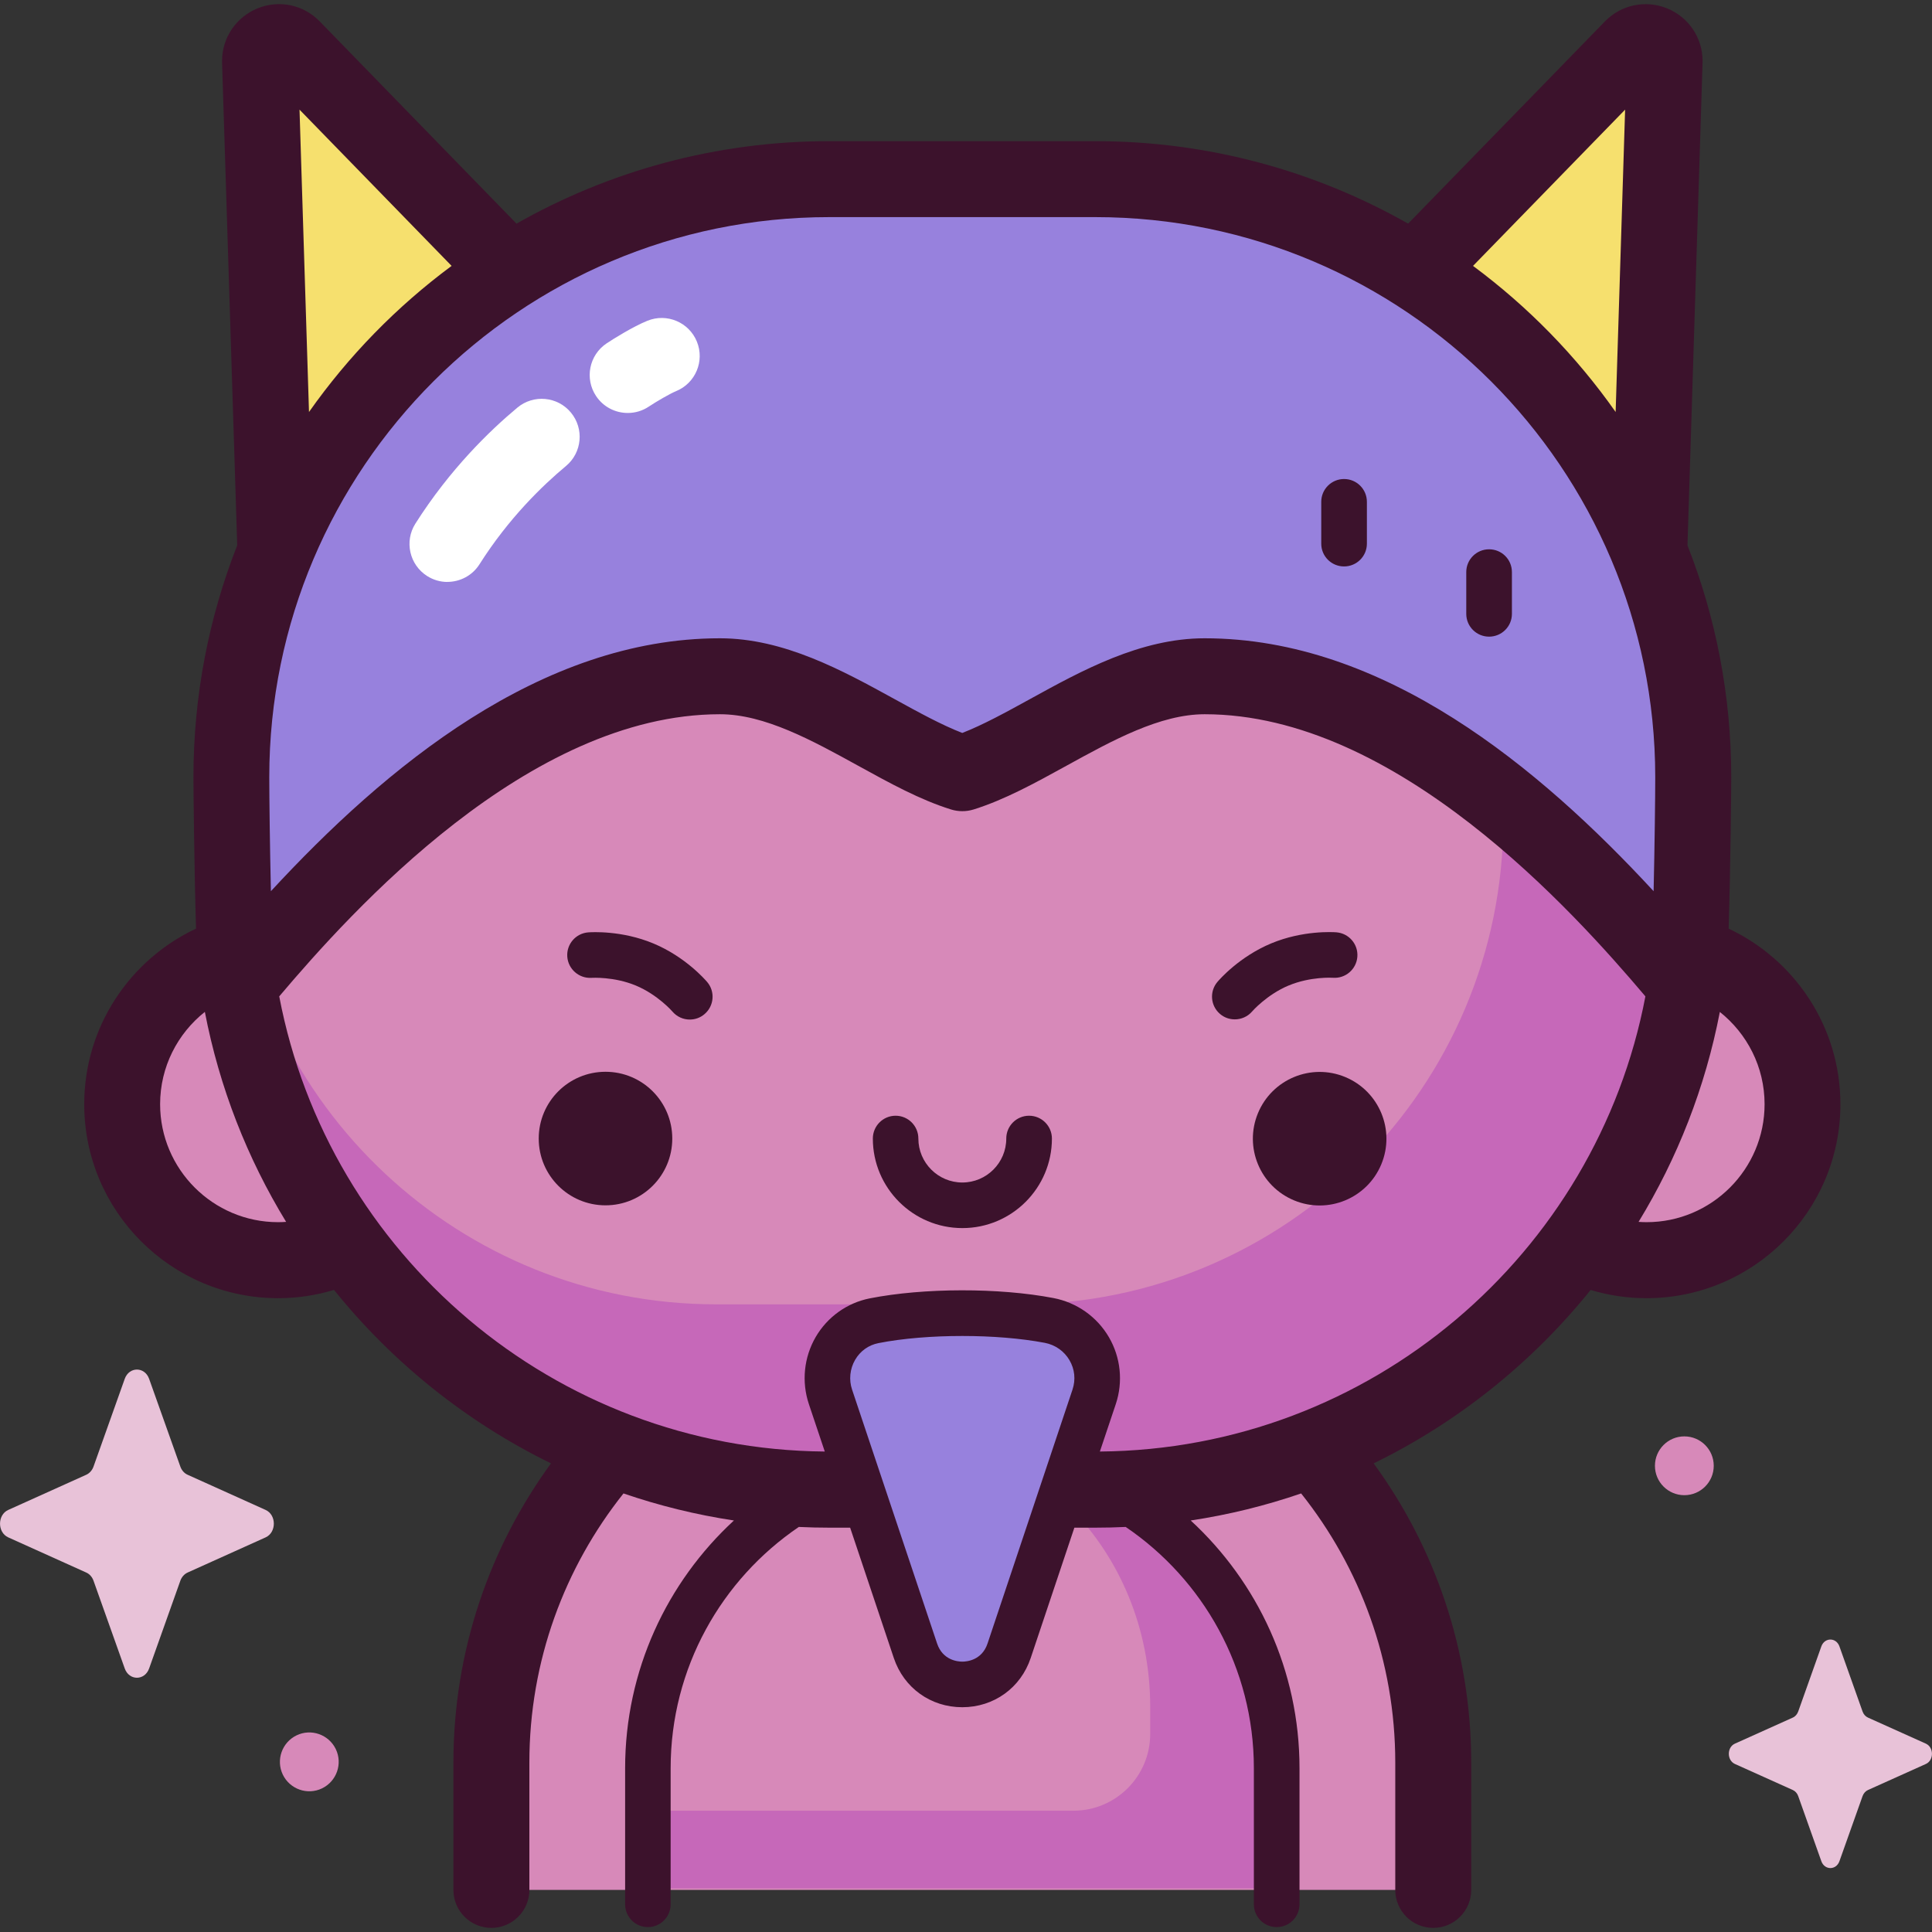 <!-- Generated by IcoMoon.io -->
<svg version="1.1" xmlns="http://www.w3.org/2000/svg" width="32" height="32" viewBox="0 0 32 32">
<rect x="0" y="0" width="32" height="32" fill="#333333" stroke="none"/>
<title>devil</title>
<path fill="#d789b9" d="M27.991 15.809c0.036-0.342 0.054-0.689 0.054-1.041 0-5.471-4.435-9.905-9.905-9.905h-4.402c-5.471 0-9.905 4.435-9.905 9.905 0 0.351 0.019 0.699 0.054 1.041-1.076 0.312-1.864 1.304-1.864 2.481 0 1.427 1.157 2.583 2.583 2.583 0.407 0 0.791-0.094 1.133-0.262 1.103 1.507 2.621 2.69 4.387 3.382-1.236 1.38-1.987 3.203-1.987 5.201v2.109h15.601v-2.109c0-1.998-0.752-3.821-1.987-5.201 1.765-0.692 3.284-1.875 4.387-3.382 0.342 0.167 0.727 0.262 1.133 0.262 1.427 0 2.583-1.157 2.583-2.583-0-1.177-0.787-2.169-1.864-2.481z"></path>
<path fill="#c668b9" d="M18.503 24.754c-0.254 0.084-0.51 0.163-0.768 0.229 0.809 0.822 1.316 1.989 1.316 3.285v0.451c0 0.703-0.57 1.272-1.272 1.272h-7.046v1.286h10.414v-1.992c0-1.943-1.065-3.637-2.643-4.531z"></path>
<path fill="#c668b9" d="M18.14 4.861h-1.27c4.435 0 8.030 3.595 8.030 8.030v0.682c0 4.435-3.595 8.031-8.030 8.031h-5.007c-4.244 0-7.719-3.293-8.010-7.463-0.013 0.207-0.020 0.415-0.020 0.626v0c0 5.471 4.435 9.905 9.905 9.905h4.402c5.471 0 9.905-4.435 9.905-9.905v-0c0-5.471-4.435-9.905-9.905-9.905z"></path>
<path fill="#f6e06e" d="M4.306 1.010c0.001-0.28 0.342-0.418 0.537-0.217l5.452 5.601-3.008 1.216-2.627 4.71z"></path>
<path fill="#f6e06e" d="M27.572 1.010c-0.001-0.28-0.342-0.418-0.537-0.217l-5.452 5.601 3.008 1.216 2.627 4.71z"></path>
<path fill="#9781dd" d="M11.925 11.202c1.442 0 2.804 1.227 4.014 1.605 1.209-0.379 2.572-1.605 4.014-1.605 3.47 0 6.482 3.345 7.998 5.154 0.062-0.448 0.095-3.018 0.095-3.484v-0c0-5.471-4.435-9.905-9.905-9.905h-4.402c-5.471 0-9.905 4.435-9.905 9.905v0c0 0.466 0.033 3.035 0.095 3.484 1.516-1.809 4.528-5.154 7.998-5.154z"></path>
<path fill="#9781dd" d="M16.715 27.341l1.408-4.205c0.188-0.56-0.164-1.153-0.745-1.265-0.846-0.162-2.060-0.161-2.899 0.004-0.571 0.112-0.908 0.708-0.723 1.26l1.408 4.205c0.249 0.745 1.303 0.745 1.552 0z"></path>
<path fill="#e8c2d8" d="M2.47 22.838l0.517 1.453c0.022 0.062 0.066 0.112 0.121 0.136l1.291 0.582c0.182 0.082 0.182 0.373 0 0.455l-1.291 0.582c-0.055 0.025-0.099 0.074-0.121 0.136l-0.517 1.453c-0.073 0.205-0.331 0.205-0.404 0l-0.517-1.453c-0.022-0.062-0.066-0.112-0.121-0.136l-1.291-0.582c-0.182-0.082-0.182-0.373 0-0.455l1.291-0.582c0.055-0.025 0.099-0.074 0.121-0.136l0.517-1.453c0.073-0.205 0.331-0.205 0.404 0z"></path>
<path fill="#e8c2d8" d="M30.467 27.27l0.383 1.078c0.016 0.046 0.049 0.083 0.090 0.101l0.958 0.431c0.135 0.061 0.135 0.277 0 0.337l-0.958 0.431c-0.041 0.018-0.073 0.055-0.090 0.101l-0.383 1.078c-0.054 0.152-0.246 0.152-0.3 0l-0.383-1.078c-0.016-0.046-0.049-0.083-0.090-0.101l-0.958-0.431c-0.135-0.061-0.135-0.277 0-0.337l0.958-0.431c0.041-0.018 0.073-0.055 0.090-0.101l0.383-1.078c0.054-0.152 0.246-0.152 0.3 0z"></path>
<path fill="#d789b9" d="M5.562 28.971c0.116 0.242 0.014 0.533-0.228 0.65s-0.533 0.014-0.65-0.228c-0.116-0.242-0.014-0.533 0.228-0.65s0.533-0.014 0.65 0.228z"></path>
<path fill="#d789b9" d="M28.385 24.278c0 0.269-0.218 0.487-0.487 0.487s-0.487-0.218-0.487-0.487 0.218-0.487 0.487-0.487c0.269-0 0.487 0.218 0.487 0.487z"></path>
<path fill="#3c122c" d="M28.632 15.381c0.031-1.014 0.043-2.352 0.043-2.508 0-1.354-0.257-2.65-0.725-3.84l0.25-8.003c0-0.007 0-0.015 0-0.022-0.001-0.385-0.233-0.726-0.589-0.87s-0.76-0.059-1.028 0.216l-3.26 3.35c-1.531-0.869-3.3-1.366-5.183-1.366h-4.402c-1.883 0-3.652 0.497-5.183 1.366l-3.26-3.35c-0.268-0.276-0.672-0.361-1.028-0.216s-0.588 0.486-0.589 0.87c0 0.007 0 0.015 0 0.022l0.251 8.003c-0.468 1.19-0.725 2.486-0.725 3.84 0 0.156 0.012 1.494 0.043 2.508-1.093 0.513-1.852 1.623-1.852 2.909 0 1.771 1.441 3.212 3.212 3.212 0.322 0 0.632-0.048 0.925-0.137 0.968 1.202 2.194 2.188 3.594 2.873-1.015 1.392-1.616 3.105-1.616 4.956v2.109c0 0.348 0.282 0.629 0.629 0.629s0.629-0.282 0.629-0.629v-2.109c0-1.684 0.584-3.233 1.559-4.458 0.588 0.202 1.2 0.353 1.829 0.448-1.107 1.021-1.802 2.482-1.802 4.103v2.254c0 0.209 0.169 0.378 0.377 0.378s0.377-0.169 0.377-0.378v-2.254c0-1.661 0.843-3.127 2.123-3.996 0.167 0.008 0.336 0.012 0.505 0.012h0.345l0.723 2.158c0.166 0.496 0.611 0.816 1.134 0.816s0.968-0.32 1.134-0.816l0.723-2.158h0.345c0.169 0 0.337-0.004 0.505-0.012 1.28 0.869 2.123 2.336 2.123 3.996v2.254c0 0.209 0.169 0.378 0.378 0.378s0.378-0.169 0.378-0.378v-2.254c0-1.621-0.695-3.082-1.802-4.103 0.63-0.095 1.241-0.246 1.829-0.448 0.975 1.225 1.559 2.775 1.559 4.458v2.109c0 0.348 0.282 0.629 0.629 0.629s0.629-0.282 0.629-0.629v-2.109c0-1.851-0.6-3.564-1.616-4.956 1.4-0.684 2.626-1.67 3.594-2.872 0.293 0.088 0.603 0.136 0.925 0.136 1.771 0 3.212-1.441 3.212-3.212 0-1.285-0.759-2.396-1.852-2.909zM26.917 1.816l-0.157 5.008c-0.653-0.928-1.451-1.745-2.362-2.42zM18.14 3.596c5.115 0 9.276 4.161 9.276 9.276 0 0.336-0.010 1.141-0.027 1.889-1.894-2.050-4.464-4.189-7.437-4.189-1.062 0-2.035 0.535-2.894 1.008-0.397 0.218-0.775 0.426-1.12 0.56-0.345-0.134-0.723-0.342-1.12-0.56-0.859-0.472-1.832-1.008-2.894-1.008-2.973 0-5.543 2.139-7.437 4.189-0.017-0.748-0.027-1.553-0.027-1.889 0-5.115 4.161-9.276 9.276-9.276zM4.961 1.816l2.519 2.588c-0.911 0.675-1.709 1.493-2.362 2.42zM4.606 20.243c-1.077 0-1.954-0.877-1.954-1.954 0-0.619 0.29-1.171 0.741-1.529 0.241 1.252 0.703 2.425 1.346 3.478-0.044 0.003-0.088 0.005-0.133 0.005zM16.357 27.221c-0.093 0.279-0.344 0.301-0.418 0.301s-0.325-0.022-0.418-0.301l-1.408-4.205c-0.055-0.163-0.036-0.343 0.050-0.492 0.085-0.147 0.223-0.246 0.388-0.278 0.401-0.079 0.894-0.118 1.388-0.118 0.485 0 0.97 0.038 1.368 0.114 0.172 0.033 0.32 0.138 0.407 0.287s0.105 0.322 0.050 0.487zM18.217 24.043l0.264-0.787c0.123-0.369 0.082-0.772-0.114-1.108-0.197-0.338-0.532-0.574-0.917-0.648-0.9-0.173-2.152-0.171-3.044 0.005-0.375 0.074-0.701 0.307-0.895 0.639-0.196 0.337-0.237 0.742-0.114 1.111l0.264 0.787c-4.487-0.037-8.225-3.276-9.036-7.539 1.196-1.412 4.126-4.673 7.3-4.673 0.739 0 1.526 0.433 2.287 0.852 0.527 0.29 1.024 0.564 1.539 0.725 0.122 0.038 0.254 0.038 0.376 0 0.514-0.161 1.012-0.435 1.539-0.725 0.761-0.419 1.548-0.852 2.287-0.852 3.175 0 6.105 3.261 7.3 4.673-0.811 4.264-4.548 7.502-9.036 7.539zM27.272 20.243c-0.044 0-0.088-0.002-0.132-0.005 0.642-1.052 1.105-2.226 1.346-3.477 0.45 0.358 0.741 0.909 0.741 1.528 0 1.077-0.877 1.954-1.954 1.954z"></path>
<path fill="#3c122c" d="M10.823 15.627c-0.525-0.219-1.025-0.188-1.080-0.184-0.207 0.016-0.362 0.196-0.347 0.403s0.196 0.364 0.403 0.35c0.004-0 0.371-0.023 0.733 0.128s0.604 0.428 0.605 0.43c0.075 0.088 0.181 0.133 0.288 0.133 0.086 0 0.173-0.029 0.244-0.090 0.159-0.135 0.179-0.373 0.044-0.532-0.036-0.042-0.365-0.419-0.89-0.638z"></path>
<path fill="#3c122c" d="M21.345 16.323c0.358-0.15 0.723-0.129 0.733-0.128 0.207 0.015 0.388-0.14 0.404-0.348s-0.14-0.389-0.348-0.405c-0.055-0.004-0.555-0.035-1.080 0.184s-0.855 0.596-0.89 0.638c-0.134 0.158-0.115 0.395 0.043 0.53 0.071 0.061 0.158 0.090 0.245 0.090 0.106 0 0.212-0.044 0.287-0.131 0.002-0.003 0.245-0.28 0.607-0.431z"></path>
<path fill="#3c122c" d="M17.045 18.48c-0.209 0-0.378 0.169-0.378 0.378 0 0.402-0.327 0.728-0.728 0.728s-0.728-0.327-0.728-0.728c0-0.209-0.169-0.378-0.377-0.378s-0.377 0.169-0.377 0.378c0 0.818 0.665 1.483 1.483 1.483s1.483-0.665 1.483-1.483c-0-0.208-0.169-0.378-0.378-0.378z"></path>
<path fill="#3c122c" d="M24.664 10.545c0.209 0 0.378-0.169 0.378-0.377v-0.693c0-0.209-0.169-0.377-0.378-0.377s-0.378 0.169-0.378 0.377v0.693c-0 0.208 0.169 0.377 0.378 0.377z"></path>
<path fill="#3c122c" d="M22.262 9.382c0.209 0 0.378-0.169 0.378-0.377v-0.693c0-0.209-0.169-0.378-0.378-0.378s-0.378 0.169-0.378 0.378v0.693c-0 0.209 0.169 0.377 0.378 0.377z"></path>
<path fill="#3c122c" d="M10.029 17.752c-0.611 0-1.106 0.495-1.106 1.106s0.495 1.106 1.106 1.106c0.611 0 1.106-0.495 1.106-1.106s-0.495-1.106-1.106-1.106z"></path>
<path fill="#3c122c" d="M22.281 17.839c0.564 0.234 0.832 0.881 0.598 1.445s-0.881 0.832-1.445 0.598c-0.564-0.234-0.832-0.881-0.598-1.445s0.881-0.832 1.445-0.598z"></path>
<path fill="#fff" d="M10.397 6.84c-0.203 0-0.403-0.098-0.524-0.28-0.193-0.289-0.115-0.68 0.175-0.873 0.107-0.071 0.435-0.277 0.675-0.374 0.322-0.131 0.689 0.024 0.82 0.346s-0.024 0.689-0.346 0.82c-0.098 0.040-0.322 0.17-0.45 0.255-0.107 0.072-0.229 0.106-0.348 0.106z"></path>
<path fill="#fff" d="M7.411 9.639c-0.115 0-0.232-0.032-0.336-0.098-0.293-0.186-0.381-0.575-0.195-0.868 0.572-0.902 1.235-1.543 1.69-1.922 0.267-0.222 0.664-0.186 0.886 0.082s0.185 0.664-0.082 0.886c-0.386 0.321-0.948 0.863-1.432 1.627-0.12 0.189-0.324 0.292-0.532 0.292z"></path>
</svg>
